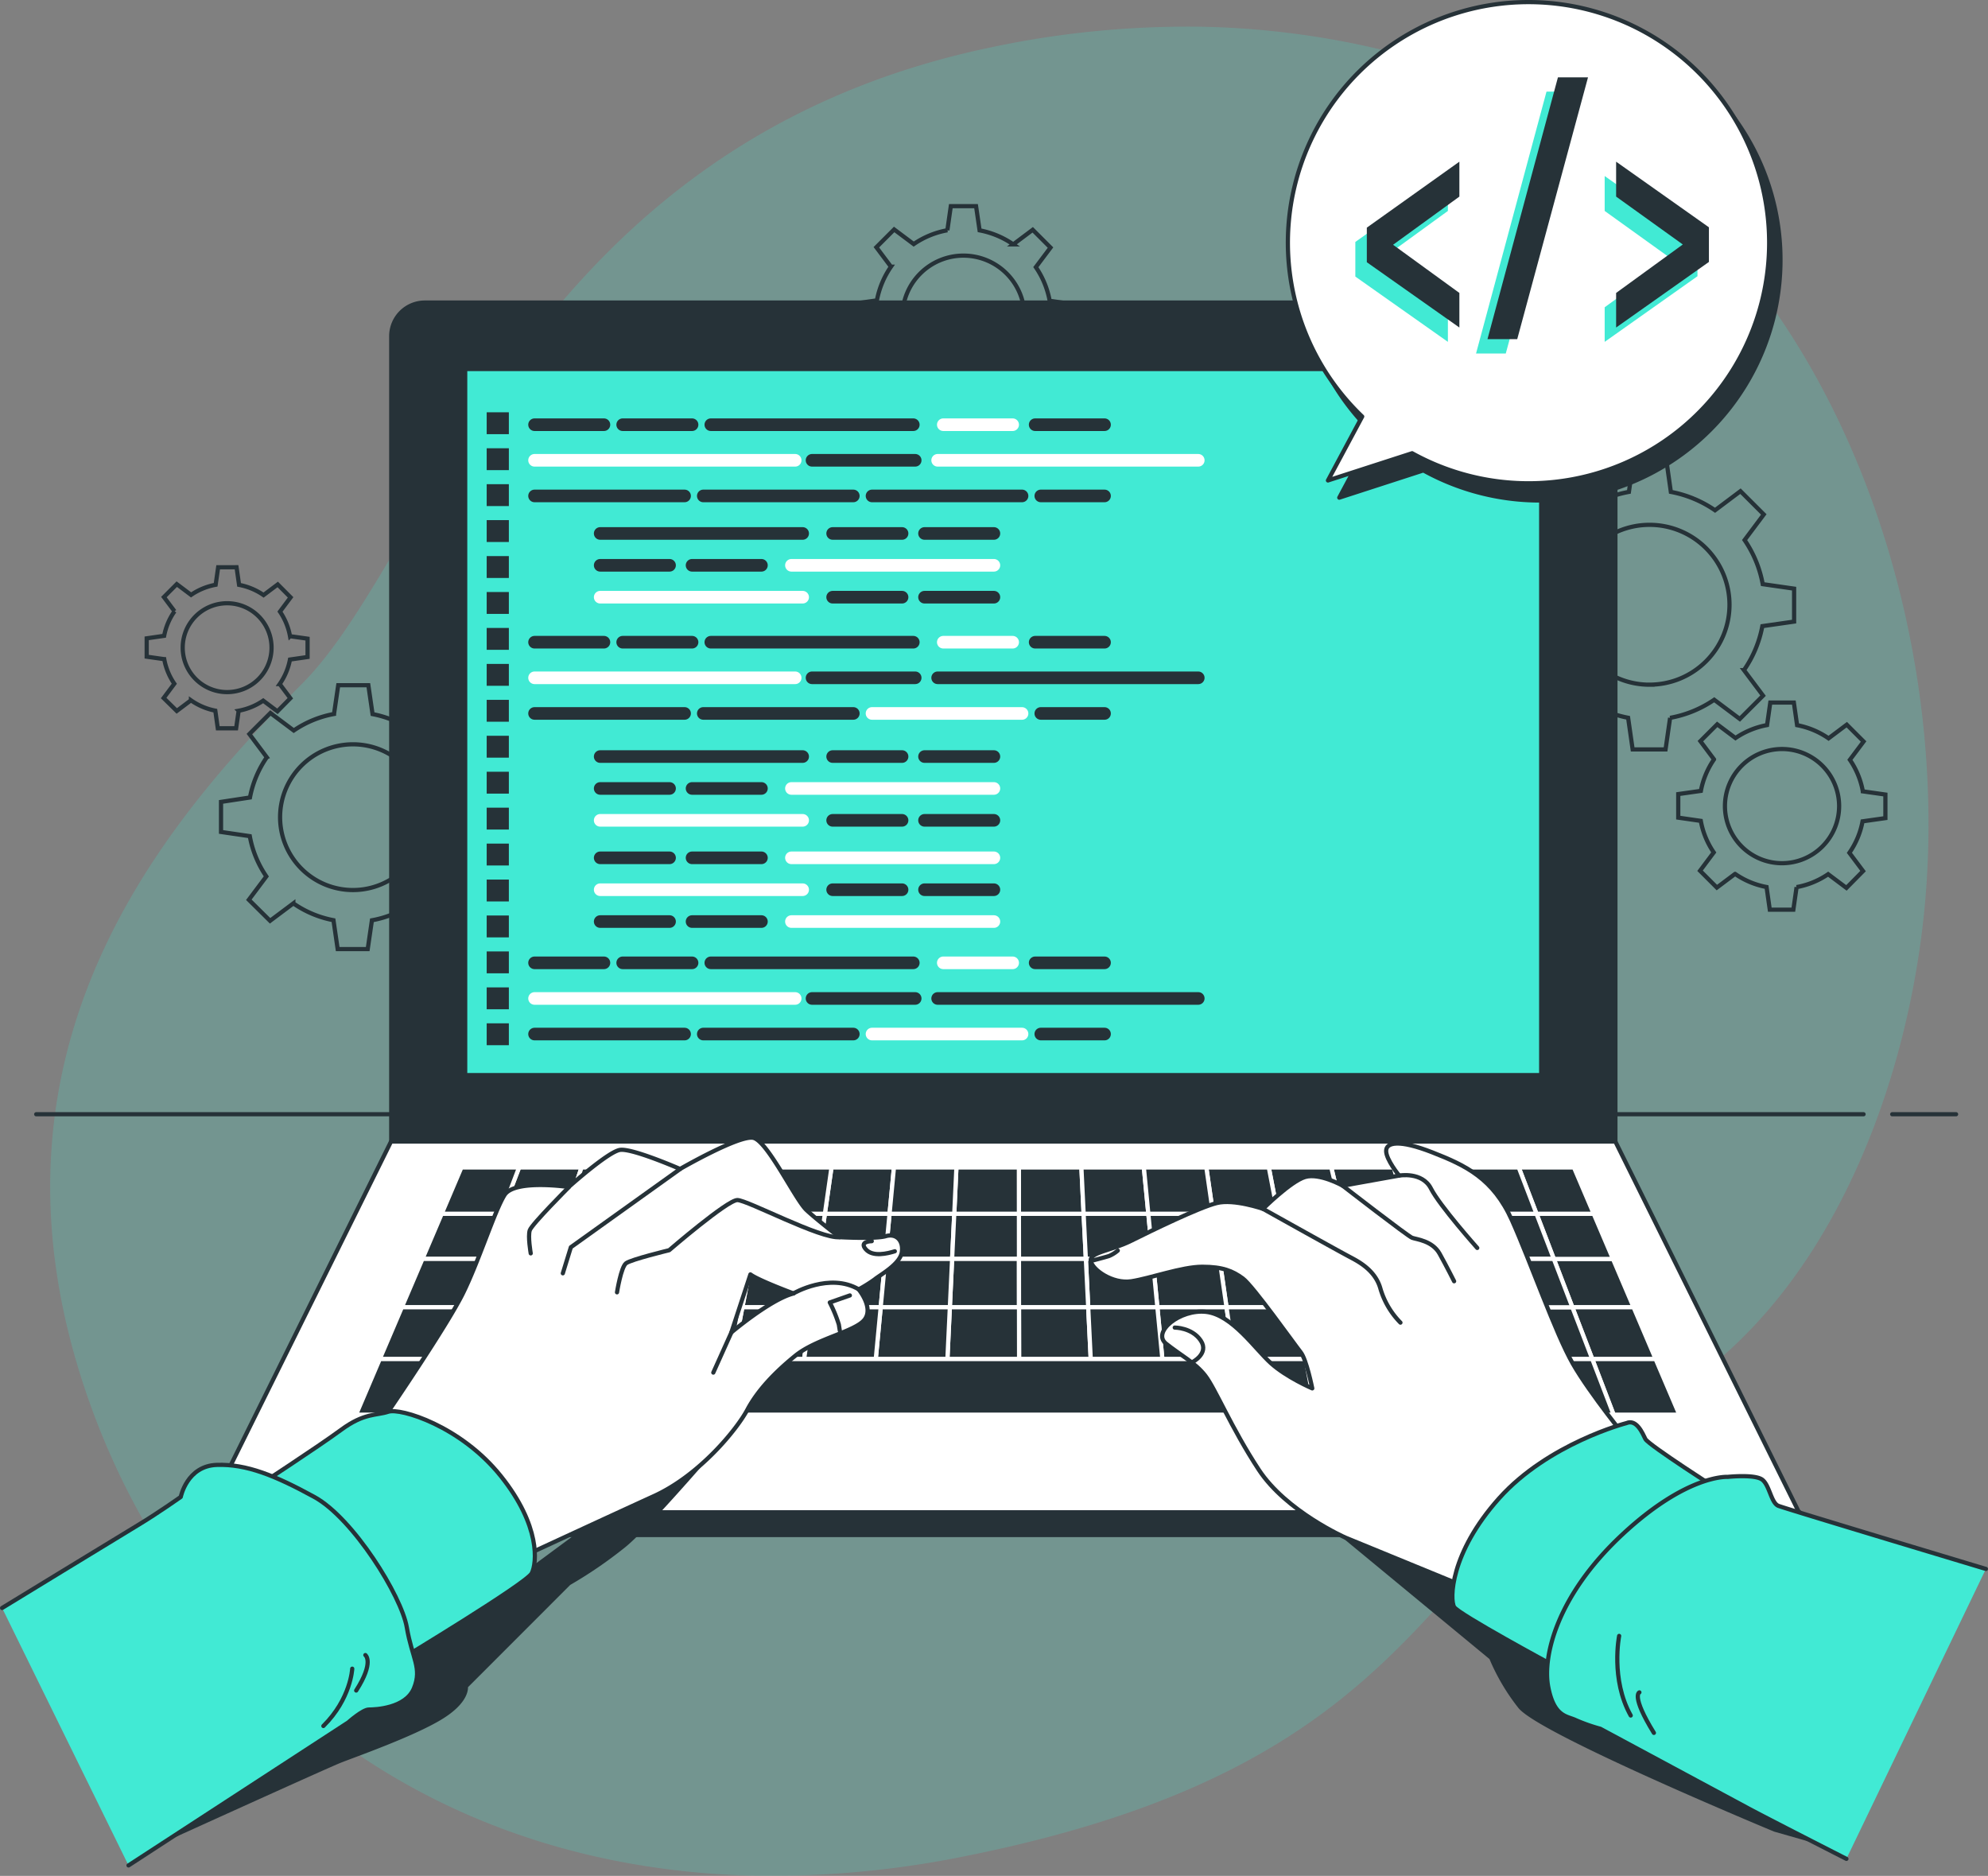 <svg xmlns="http://www.w3.org/2000/svg" viewBox="0 0 472.57 445.89"><rect x="0" y="0" width="472.57" height="445.89" fill="#808080" stroke="none"/><defs><style>.cls-1{opacity:0.2;}.cls-2,.cls-7{fill:#41ead4;}.cls-10,.cls-3,.cls-4,.cls-9{fill:none;}.cls-3,.cls-4,.cls-5,.cls-6,.cls-7,.cls-9{stroke:#263238;}.cls-10,.cls-3,.cls-5,.cls-6,.cls-7,.cls-8,.cls-9{stroke-linecap:round;stroke-linejoin:round;}.cls-4{stroke-miterlimit:10;}.cls-11,.cls-5,.cls-8{fill:#263238;}.cls-6{fill:#fff;}.cls-10,.cls-8{stroke:#fff;}.cls-10,.cls-9{stroke-width:3px;}</style></defs><g id="Background_Simple" data-name="Background Simple"><g class="cls-1"><path class="cls-2" d="M471,238.3c-4.94,41.8-24,90.4-62.14,112.73-57.6,33.74-52.78,85.63-165.2,108.2a230.54,230.54,0,0,1-49.84,4.7,191.28,191.28,0,0,1-24.47-2c-71.44-10.44-119.53-60.1-137.17-120C9,263,55.33,211.42,86.06,180.32s53.22-128,163.56-151a224.36,224.36,0,0,1,51.23-4.86c39.26,1,82.08,13.85,111.71,40.76q3.35,3,6.5,6.27C460.24,113.72,477.74,181.31,471,238.3Z" transform="translate(-13.98 -18.08)"/></g></g><g id="Table"><line class="cls-3" x1="449.8" y1="264.85" x2="464.98" y2="264.85"/><line class="cls-3" x1="8.61" y1="264.85" x2="442.99" y2="264.85"/></g><g id="Gears"><path class="cls-4" d="M440.46,165.83V158L433,156.93a27.14,27.14,0,0,0-4.31-10.48l4.56-6.09-5.54-5.53-6.05,4.54A27.34,27.34,0,0,0,411.16,135l-1.07-7.52h-7.83L401.19,135a27.18,27.18,0,0,0-10.49,4.31l-6.08-4.56-5.54,5.54,4.55,6.05a27,27,0,0,0-4.37,10.47l-7.53,1.07v7.83l7.5,1.07a27,27,0,0,0,4.3,10.49L379,183.32l5.54,5.54,6.06-4.54A27.23,27.23,0,0,0,401,188.69l1.08,7.52h7.82l1.08-7.5a27.07,27.07,0,0,0,10.49-4.3l6.08,4.56,5.53-5.54-4.54-6.06a27.08,27.08,0,0,0,4.37-10.46Zm-34.36,15a19,19,0,1,1,19-19A19,19,0,0,1,406.1,180.82Z" transform="translate(-13.98 -18.08)"/><path class="cls-4" d="M462.16,212.54v-5.6l-5.36-.76a19.35,19.35,0,0,0-3.08-7.5l3.26-4.35-4-4-4.33,3.25a19.5,19.5,0,0,0-7.48-3.13l-.77-5.38h-5.6l-.77,5.36a19.57,19.57,0,0,0-7.5,3.08l-4.35-3.26-4,4,3.24,4.33a19.53,19.53,0,0,0-3.12,7.49l-5.38.76v5.6l5.36.77a19.35,19.35,0,0,0,3.08,7.5l-3.26,4.35,4,4,4.33-3.25a19.33,19.33,0,0,0,7.48,3.12l.77,5.39h5.6l.77-5.37a19.4,19.4,0,0,0,7.5-3.07l4.35,3.26,3.95-4-3.25-4.34a19.28,19.28,0,0,0,3.13-7.48Zm-24.58,10.72a13.57,13.57,0,1,1,13.58-13.57A13.58,13.58,0,0,1,437.58,223.26Z" transform="translate(-13.98 -18.08)"/><path class="cls-4" d="M66.52,208.69v7.14l6.84,1a24.69,24.69,0,0,0,3.93,9.57l-4.16,5.55,5.05,5,5.53-4.14a24.81,24.81,0,0,0,9.54,4l1,6.86h7.14l1-6.84a24.6,24.6,0,0,0,9.57-3.93l5.55,4.16,5-5.05-4.15-5.53a24.81,24.81,0,0,0,4-9.54l6.87-1v-7.15l-6.84-1a24.91,24.91,0,0,0-3.93-9.57l4.16-5.55-5-5-5.53,4.15a24.85,24.85,0,0,0-9.55-4l-1-6.87H94.38l-1,6.84a24.85,24.85,0,0,0-9.57,3.93l-5.55-4.16-5,5,4.14,5.53a24.92,24.92,0,0,0-4,9.55ZM97.88,195a17.32,17.32,0,1,1-17.32,17.31A17.32,17.32,0,0,1,97.88,195Z" transform="translate(-13.98 -18.08)"/><path class="cls-4" d="M48.85,169.81v4.36l4.17.59a15.09,15.09,0,0,0,2.4,5.84L52.88,184,56,187.07l3.37-2.53A15.09,15.09,0,0,0,65.16,187l.59,4.19h4.36l.6-4.17a15.22,15.22,0,0,0,5.84-2.4l3.38,2.54L83,184.05l-2.53-3.38a15.07,15.07,0,0,0,2.44-5.82l4.18-.6v-4.36l-4.17-.59a15.23,15.23,0,0,0-2.39-5.84l2.53-3.39L80,157l-3.37,2.53a15.11,15.11,0,0,0-5.82-2.43l-.6-4.19H65.84l-.6,4.17a15.22,15.22,0,0,0-5.84,2.4L56,156.93,52.94,160l2.53,3.38A15,15,0,0,0,53,169.21ZM68,161.47A10.56,10.56,0,1,1,57.41,172,10.56,10.56,0,0,1,68,161.47Z" transform="translate(-13.98 -18.08)"/><path class="cls-4" d="M216.7,90.3v6l5.73.82a20.74,20.74,0,0,0,3.29,8l-3.49,4.65,4.23,4.23,4.64-3.47a20.78,20.78,0,0,0,8,3.34l.82,5.75h6l.82-5.73a20.9,20.9,0,0,0,8-3.29l4.64,3.48,4.23-4.23-3.47-4.63a20.67,20.67,0,0,0,3.34-8l5.76-.82v-6l-5.74-.82a20.68,20.68,0,0,0-3.29-8l3.49-4.65-4.23-4.23-4.63,3.47a20.82,20.82,0,0,0-8-3.34L246,67.08h-6l-.82,5.73a20.63,20.63,0,0,0-8,3.29l-4.65-3.48-4.23,4.23,3.47,4.63a20.82,20.82,0,0,0-3.34,8ZM243,78.84a14.51,14.51,0,1,1-14.51,14.51A14.51,14.51,0,0,1,243,78.84Z" transform="translate(-13.98 -18.08)"/></g><g id="Device"><path class="cls-5" d="M100.92,71.92H376a8,8,0,0,1,8,8V271.34a0,0,0,0,1,0,0H93a0,0,0,0,1,0,0V79.89A8,8,0,0,1,100.92,71.92Z"/><polygon class="cls-6" points="427.65 359.49 49.3 359.49 92.95 271.34 383.99 271.34 427.65 359.49"/><rect class="cls-7" x="110.58" y="87.71" width="255.78" height="167.84"/><polygon class="cls-8" points="226.33 299.24 226.84 288.5 211.46 288.5 210.44 299.24 226.33 299.24"/><polygon class="cls-8" points="258.12 299.24 257.59 288.5 242.21 288.5 242.22 299.24 258.12 299.24"/><polygon class="cls-8" points="340.89 310.73 357.33 310.73 353.47 299.24 337.58 299.24 340.89 310.73"/><polygon class="cls-8" points="210.44 299.24 211.46 288.5 196.08 288.5 194.55 299.24 210.44 299.24"/><polygon class="cls-8" points="178.66 299.24 180.7 288.5 165.32 288.5 162.76 299.24 178.66 299.24"/><polygon class="cls-8" points="321.69 299.24 319.1 288.5 303.73 288.5 305.79 299.24 321.69 299.24"/><polygon class="cls-8" points="337.58 299.24 334.48 288.5 319.1 288.5 321.69 299.24 337.58 299.24"/><polygon class="cls-8" points="162.76 299.24 165.32 288.5 149.95 288.5 146.87 299.24 162.76 299.24"/><polygon class="cls-8" points="274.01 299.24 272.97 288.5 257.59 288.5 258.12 299.24 274.01 299.24"/><polygon class="cls-8" points="353.47 299.24 349.86 288.5 334.48 288.5 337.58 299.24 353.47 299.24"/><polygon class="cls-8" points="305.79 299.24 303.73 288.5 288.35 288.5 289.9 299.24 305.79 299.24"/><polygon class="cls-8" points="289.9 299.24 288.35 288.5 272.97 288.5 274.01 299.24 289.9 299.24"/><polygon class="cls-8" points="242.22 299.24 242.21 288.5 226.84 288.5 226.33 299.24 242.22 299.24"/><polygon class="cls-8" points="130.98 299.24 115.09 299.24 110.7 310.73 127.14 310.73 130.98 299.24"/><polygon class="cls-8" points="134.57 288.5 119.19 288.5 115.09 299.24 130.98 299.24 134.57 288.5"/><polygon class="cls-8" points="146.87 299.24 149.95 288.5 134.57 288.5 130.98 299.24 146.87 299.24"/><polygon class="cls-8" points="106 323.04 100.94 336.26 118.61 336.26 123.03 323.04 106 323.04"/><polygon class="cls-8" points="127.14 310.73 110.7 310.73 106 323.04 123.03 323.04 127.14 310.73"/><polygon class="cls-8" points="123.03 323.04 118.61 336.26 136.27 336.26 140.06 323.04 123.03 323.04"/><polygon class="cls-8" points="194.55 299.24 196.08 288.5 180.7 288.5 178.66 299.24 194.55 299.24"/><polygon class="cls-8" points="192.91 310.73 194.55 299.24 178.66 299.24 176.47 310.73 192.91 310.73"/><polygon class="cls-8" points="176.47 310.73 178.66 299.24 162.76 299.24 160.02 310.73 176.47 310.73"/><polygon class="cls-8" points="209.35 310.73 210.44 299.24 194.55 299.24 192.91 310.73 209.35 310.73"/><polygon class="cls-8" points="146.87 299.24 130.98 299.24 127.14 310.73 143.58 310.73 146.87 299.24"/><polygon class="cls-8" points="344.43 323.04 361.46 323.04 357.33 310.73 340.89 310.73 344.43 323.04"/><polygon class="cls-8" points="160.02 310.73 162.76 299.24 146.87 299.24 143.58 310.73 160.02 310.73"/><polygon class="cls-8" points="127.14 310.73 123.03 323.04 140.06 323.04 143.58 310.73 127.14 310.73"/><polygon class="cls-8" points="308 310.73 305.79 299.24 289.9 299.24 291.56 310.73 308 310.73"/><polygon class="cls-8" points="291.56 310.73 289.9 299.24 274.01 299.24 275.12 310.73 291.56 310.73"/><polygon class="cls-8" points="340.89 310.73 337.58 299.24 321.69 299.24 324.44 310.73 340.89 310.73"/><polygon class="cls-8" points="242.23 310.73 242.22 299.24 226.33 299.24 225.79 310.73 242.23 310.73"/><polygon class="cls-8" points="275.12 310.73 274.01 299.24 258.12 299.24 258.68 310.73 275.12 310.73"/><polygon class="cls-8" points="258.68 310.73 258.12 299.24 242.22 299.24 242.23 310.73 258.68 310.73"/><polygon class="cls-8" points="225.79 310.73 226.33 299.24 210.44 299.24 209.35 310.73 225.79 310.73"/><polygon class="cls-8" points="275.12 310.73 276.31 323.04 293.34 323.04 291.56 310.73 275.12 310.73"/><polygon class="cls-8" points="291.56 310.73 293.34 323.04 310.37 323.04 308 310.73 291.56 310.73"/><polygon class="cls-8" points="143.58 310.73 140.06 323.04 157.09 323.04 160.02 310.73 143.58 310.73"/><polygon class="cls-8" points="308 310.73 310.37 323.04 327.4 323.04 324.44 310.73 308 310.73"/><polygon class="cls-8" points="242.23 310.73 242.25 323.04 259.28 323.04 258.68 310.73 242.23 310.73"/><polygon class="cls-8" points="324.44 310.73 327.4 323.04 344.43 323.04 340.89 310.73 324.44 310.73"/><polygon class="cls-8" points="258.68 310.73 259.28 323.04 276.31 323.04 275.12 310.73 258.68 310.73"/><polygon class="cls-8" points="176.47 310.73 174.12 323.04 191.15 323.04 192.91 310.73 176.47 310.73"/><polygon class="cls-8" points="160.02 310.73 157.09 323.04 174.12 323.04 176.47 310.73 160.02 310.73"/><polygon class="cls-8" points="225.79 310.73 225.21 323.04 242.25 323.04 242.23 310.73 225.79 310.73"/><polygon class="cls-8" points="209.35 310.73 208.18 323.04 225.21 323.04 225.79 310.73 209.35 310.73"/><polygon class="cls-8" points="192.91 310.73 191.15 323.04 208.18 323.04 209.35 310.73 192.91 310.73"/><polygon class="cls-8" points="324.44 310.73 321.69 299.24 305.79 299.24 308 310.73 324.44 310.73"/><polygon class="cls-8" points="134.57 288.5 138.24 277.5 123.39 277.5 119.19 288.5 134.57 288.5"/><polygon class="cls-8" points="119.19 288.5 105 288.5 100.42 299.24 115.09 299.24 119.19 288.5"/><polygon class="cls-8" points="123.39 277.5 109.68 277.5 105 288.5 119.19 288.5 123.39 277.5"/><polygon class="cls-8" points="115.09 299.24 100.42 299.24 95.52 310.73 110.7 310.73 115.09 299.24"/><polygon class="cls-8" points="110.7 310.73 95.52 310.73 90.27 323.04 106 323.04 110.7 310.73"/><polygon class="cls-8" points="106 323.04 90.27 323.04 84.64 336.26 100.94 336.26 106 323.04"/><polygon class="cls-8" points="369.36 299.24 373.77 310.73 388.32 310.73 383.42 299.24 369.36 299.24"/><polygon class="cls-8" points="378.5 323.04 393.56 323.04 388.32 310.73 373.77 310.73 378.5 323.04"/><polygon class="cls-8" points="383.57 336.26 399.2 336.26 393.56 323.04 378.5 323.04 383.57 336.26"/><polygon class="cls-8" points="257.59 288.5 257.06 277.5 242.2 277.5 242.21 288.5 257.59 288.5"/><polygon class="cls-8" points="369.36 299.24 383.42 299.24 378.84 288.5 365.24 288.5 369.36 299.24"/><polygon class="cls-8" points="361.46 323.04 378.5 323.04 373.77 310.73 357.33 310.73 361.46 323.04"/><polygon class="cls-8" points="149.95 288.5 153.09 277.5 138.24 277.5 134.57 288.5 149.95 288.5"/><polygon class="cls-8" points="349.86 288.5 353.47 299.24 369.36 299.24 365.24 288.5 349.86 288.5"/><polygon class="cls-8" points="378.84 288.5 374.15 277.5 361.02 277.5 365.24 288.5 378.84 288.5"/><polygon class="cls-8" points="365.24 288.5 361.02 277.5 346.17 277.5 349.86 288.5 365.24 288.5"/><polygon class="cls-8" points="310.37 323.04 312.92 336.26 330.58 336.26 327.4 323.04 310.37 323.04"/><polygon class="cls-8" points="365.91 336.26 383.57 336.26 378.5 323.04 361.46 323.04 365.91 336.26"/><polygon class="cls-8" points="349.86 288.5 346.17 277.5 331.31 277.5 334.48 288.5 349.86 288.5"/><polygon class="cls-8" points="344.43 323.04 348.24 336.26 365.91 336.26 361.46 323.04 344.43 323.04"/><polygon class="cls-8" points="327.4 323.04 330.58 336.26 348.24 336.26 344.43 323.04 327.4 323.04"/><polygon class="cls-8" points="357.33 310.73 373.77 310.73 369.36 299.24 353.47 299.24 357.33 310.73"/><polygon class="cls-8" points="211.46 288.5 212.5 277.5 197.65 277.5 196.08 288.5 211.46 288.5"/><polygon class="cls-8" points="334.48 288.5 331.31 277.5 316.46 277.5 319.1 288.5 334.48 288.5"/><polygon class="cls-8" points="196.08 288.5 197.65 277.5 182.8 277.5 180.7 288.5 196.08 288.5"/><polygon class="cls-8" points="242.21 288.5 242.2 277.5 227.35 277.5 226.84 288.5 242.21 288.5"/><polygon class="cls-8" points="180.7 288.5 182.8 277.5 167.95 277.5 165.32 288.5 180.7 288.5"/><polygon class="cls-8" points="165.32 288.5 167.95 277.5 153.09 277.5 149.95 288.5 165.32 288.5"/><polygon class="cls-8" points="226.84 288.5 227.35 277.5 212.5 277.5 211.46 288.5 226.84 288.5"/><polygon class="cls-8" points="319.1 288.5 316.46 277.5 301.61 277.5 303.73 288.5 319.1 288.5"/><polygon class="cls-8" points="303.73 288.5 301.61 277.5 286.76 277.5 288.35 288.5 303.73 288.5"/><polygon class="cls-8" points="272.97 288.5 271.91 277.5 257.06 277.5 257.59 288.5 272.97 288.5"/><polygon class="cls-8" points="310.37 323.04 293.34 323.04 276.31 323.04 259.28 323.04 242.25 323.04 225.21 323.04 208.18 323.04 191.15 323.04 174.12 323.04 157.09 323.04 140.06 323.04 136.27 336.26 153.94 336.26 171.6 336.26 189.26 336.26 206.93 336.26 224.59 336.26 242.26 336.26 259.92 336.26 277.59 336.26 295.25 336.26 312.92 336.26 310.37 323.04"/><polygon class="cls-8" points="288.35 288.5 286.76 277.5 271.91 277.5 272.97 288.5 288.35 288.5"/><rect class="cls-5" x="49.3" y="359.49" width="378.52" height="5.37"/></g><g id="Coding"><line class="cls-9" x1="127.07" y1="100.95" x2="143.56" y2="100.95"/><line class="cls-10" x1="127.07" y1="109.41" x2="189.02" y2="109.41"/><line class="cls-10" x1="222.89" y1="109.41" x2="284.84" y2="109.41"/><line class="cls-9" x1="193.03" y1="109.41" x2="217.55" y2="109.41"/><line class="cls-9" x1="127.07" y1="117.88" x2="162.73" y2="117.88"/><line class="cls-9" x1="167.18" y1="117.88" x2="202.84" y2="117.88"/><line class="cls-9" x1="207.29" y1="117.88" x2="242.95" y2="117.88"/><line class="cls-9" x1="247.41" y1="117.88" x2="262.56" y2="117.88"/><line class="cls-9" x1="148.02" y1="100.95" x2="164.51" y2="100.95"/><line class="cls-9" x1="246.07" y1="100.95" x2="262.56" y2="100.95"/><line class="cls-10" x1="224.23" y1="100.95" x2="240.72" y2="100.95"/><line class="cls-9" x1="168.97" y1="100.95" x2="217.1" y2="100.95"/><line class="cls-9" x1="127.07" y1="152.65" x2="143.56" y2="152.65"/><line class="cls-10" x1="127.07" y1="161.11" x2="189.02" y2="161.11"/><line class="cls-9" x1="222.89" y1="161.11" x2="284.84" y2="161.11"/><line class="cls-9" x1="193.03" y1="161.11" x2="217.55" y2="161.11"/><line class="cls-9" x1="127.07" y1="169.58" x2="162.73" y2="169.58"/><line class="cls-9" x1="167.18" y1="169.58" x2="202.84" y2="169.58"/><line class="cls-10" x1="207.29" y1="169.58" x2="242.95" y2="169.58"/><line class="cls-9" x1="247.41" y1="169.58" x2="262.56" y2="169.58"/><line class="cls-9" x1="148.02" y1="152.65" x2="164.51" y2="152.65"/><line class="cls-9" x1="246.07" y1="152.65" x2="262.56" y2="152.65"/><line class="cls-10" x1="224.23" y1="152.65" x2="240.72" y2="152.65"/><line class="cls-9" x1="168.97" y1="152.65" x2="217.1" y2="152.65"/><line class="cls-9" x1="127.07" y1="228.86" x2="143.56" y2="228.86"/><line class="cls-10" x1="127.07" y1="237.33" x2="189.02" y2="237.33"/><line class="cls-9" x1="222.89" y1="237.33" x2="284.84" y2="237.33"/><line class="cls-9" x1="193.03" y1="237.33" x2="217.55" y2="237.33"/><line class="cls-9" x1="127.07" y1="245.79" x2="162.73" y2="245.79"/><line class="cls-9" x1="167.18" y1="245.79" x2="202.84" y2="245.79"/><line class="cls-10" x1="207.29" y1="245.79" x2="242.95" y2="245.79"/><line class="cls-9" x1="247.41" y1="245.79" x2="262.56" y2="245.79"/><line class="cls-9" x1="148.02" y1="228.86" x2="164.51" y2="228.86"/><line class="cls-9" x1="246.07" y1="228.86" x2="262.56" y2="228.86"/><line class="cls-10" x1="224.23" y1="228.86" x2="240.72" y2="228.86"/><line class="cls-9" x1="168.97" y1="228.86" x2="217.1" y2="228.86"/><line class="cls-9" x1="219.77" y1="126.8" x2="236.26" y2="126.8"/><line class="cls-9" x1="197.93" y1="126.8" x2="214.43" y2="126.8"/><line class="cls-9" x1="142.67" y1="126.8" x2="190.8" y2="126.8"/><line class="cls-9" x1="219.77" y1="141.95" x2="236.26" y2="141.95"/><line class="cls-9" x1="197.93" y1="141.95" x2="214.43" y2="141.95"/><line class="cls-10" x1="142.67" y1="141.95" x2="190.8" y2="141.95"/><line class="cls-9" x1="159.16" y1="134.37" x2="142.67" y2="134.37"/><line class="cls-9" x1="181" y1="134.37" x2="164.51" y2="134.37"/><line class="cls-10" x1="236.26" y1="134.37" x2="188.13" y2="134.37"/><line class="cls-9" x1="219.77" y1="179.83" x2="236.26" y2="179.83"/><line class="cls-9" x1="197.93" y1="179.83" x2="214.43" y2="179.83"/><line class="cls-9" x1="142.67" y1="179.83" x2="190.8" y2="179.83"/><line class="cls-9" x1="219.77" y1="194.99" x2="236.26" y2="194.99"/><line class="cls-9" x1="197.93" y1="194.99" x2="214.43" y2="194.99"/><line class="cls-10" x1="142.67" y1="194.99" x2="190.8" y2="194.99"/><line class="cls-9" x1="159.16" y1="187.41" x2="142.67" y2="187.41"/><line class="cls-9" x1="181" y1="187.41" x2="164.51" y2="187.41"/><line class="cls-10" x1="236.26" y1="187.41" x2="188.13" y2="187.41"/><line class="cls-9" x1="159.16" y1="203.9" x2="142.67" y2="203.9"/><line class="cls-9" x1="181" y1="203.9" x2="164.51" y2="203.9"/><line class="cls-10" x1="236.26" y1="203.9" x2="188.13" y2="203.9"/><line class="cls-9" x1="159.16" y1="219.05" x2="142.67" y2="219.05"/><line class="cls-9" x1="181" y1="219.05" x2="164.51" y2="219.05"/><line class="cls-10" x1="236.26" y1="219.05" x2="188.13" y2="219.05"/><line class="cls-9" x1="219.77" y1="211.48" x2="236.26" y2="211.48"/><line class="cls-9" x1="197.93" y1="211.48" x2="214.43" y2="211.48"/><line class="cls-10" x1="142.67" y1="211.48" x2="190.8" y2="211.48"/><rect class="cls-11" x="115.69" y="98" width="5.27" height="5.2"/><rect class="cls-11" x="115.69" y="106.55" width="5.27" height="5.2"/><rect class="cls-11" x="115.69" y="115.09" width="5.27" height="5.2"/><rect class="cls-11" x="115.69" y="123.63" width="5.27" height="5.2"/><rect class="cls-11" x="115.69" y="132.18" width="5.27" height="5.2"/><rect class="cls-11" x="115.69" y="140.72" width="5.27" height="5.2"/><rect class="cls-11" x="115.69" y="149.26" width="5.27" height="5.2"/><rect class="cls-11" x="115.69" y="157.81" width="5.27" height="5.2"/><rect class="cls-11" x="115.69" y="166.35" width="5.27" height="5.2"/><rect class="cls-11" x="115.69" y="174.89" width="5.27" height="5.2"/><rect class="cls-11" x="115.69" y="183.44" width="5.27" height="5.2"/><rect class="cls-11" x="115.69" y="191.98" width="5.27" height="5.2"/><rect class="cls-11" x="115.69" y="200.52" width="5.27" height="5.2"/><rect class="cls-11" x="115.69" y="209.07" width="5.27" height="5.2"/><rect class="cls-11" x="115.69" y="217.61" width="5.27" height="5.2"/><rect class="cls-11" x="115.69" y="226.15" width="5.27" height="5.2"/><rect class="cls-11" x="115.69" y="234.7" width="5.27" height="5.2"/><rect class="cls-11" x="115.69" y="243.24" width="5.27" height="5.2"/></g><g id="Speech_Bubble" data-name="Speech Bubble"><path class="cls-5" d="M380,22.66a57.18,57.18,0,0,0-39.52,98.51l-8.14,15.2,20-6.48A57.19,57.19,0,1,0,380,22.66Z" transform="translate(-13.98 -18.08)"/><path class="cls-6" d="M377.31,18.58a57.18,57.18,0,0,0-39.52,98.51l-8.14,15.19,20-6.47A57.19,57.19,0,1,0,377.31,18.58Z" transform="translate(-13.98 -18.08)"/></g><g id="Code"><path class="cls-2" d="M358.16,99.34l-22-15.52V75.59l22-15.67v8.3L342.41,79.67l15.75,11.45Z" transform="translate(-13.98 -18.08)"/><path class="cls-2" d="M364.85,102.11,381.6,39.86h7.15l-16.83,62.25Z" transform="translate(-13.98 -18.08)"/><path class="cls-2" d="M395.43,99.34V91.12l15.83-11.53L395.43,68.22v-8.3l22.06,15.6v8.22Z" transform="translate(-13.98 -18.08)"/><path class="cls-11" d="M360.89,95.93l-22-15.52V72.19l22-15.68v8.3L345.13,76.26l15.76,11.45Z" transform="translate(-13.98 -18.08)"/><path class="cls-11" d="M367.57,98.7l16.75-62.24h7.15L374.64,98.7Z" transform="translate(-13.98 -18.08)"/><path class="cls-11" d="M398.15,95.93V87.71L414,76.19,398.15,64.81v-8.3l22.06,15.6v8.23Z" transform="translate(-13.98 -18.08)"/></g><g id="Hand_2" data-name="Hand 2"><path class="cls-5" d="M333.83,383.53l34.63,28.59a49.6,49.6,0,0,0,6.81,11.57c4.77,6.13,60.6,29.28,60.6,29.28l9.53,2.72-104.17-78.3Z" transform="translate(-13.98 -18.08)"/><path class="cls-6" d="M401.28,360.82s-9.29-11.36-13.42-18.58-10-24.09-14.46-34.07-11-13.07-18.92-16.17-11-2.41-11-.34,3.1,5.85,3.1,5.85l-13.42,2.41s-5.51-3.1-8.95-2.07-10,7.57-10,7.57-6.88-2.41-11-1.38-15.48,6.54-20.3,8.95-10,2.75-9.64,4.82,5.17,5.5,9.64,4.82,12-3.45,16.86-3.45,7.22,1,9.63,2.76,12.39,15.83,13.77,17.55,2.75,8.6,2.75,8.6-6.07-2.59-9.85-6-9.2-11.51-15.4-12.19-12.94,4.81-9.5,7.56,6.88,4.47,9.29,7.57,6.19,12.39,12.73,22.37,20.64,16.17,20.64,16.17l29.25,12s7.57-17.89,21.68-22.71S403,366,403,366Z" transform="translate(-13.98 -18.08)"/><path class="cls-3" d="M273.27,317.81s3.36-.86,4.33-1.18a7.94,7.94,0,0,0,2.09-1.29" transform="translate(-13.98 -18.08)"/><path class="cls-3" d="M314.22,305.42s15.85,8.87,20.32,11.27c1.84,1,6.2,3,7.54,7.54a19.16,19.16,0,0,0,4.8,8.23" transform="translate(-13.98 -18.08)"/><path class="cls-3" d="M333.15,299.92s15.48,12,16.51,12.38,4.82.69,6.54,3.79,3.44,6.54,3.44,6.54" transform="translate(-13.98 -18.08)"/><path class="cls-3" d="M346.57,297.51s5.5-1,7.57,3.09,11,14.11,11,14.11" transform="translate(-13.98 -18.08)"/><path class="cls-3" d="M297.36,341.89s4.13-2.06,2.06-5.16-6.19-3.09-6.19-3.09" transform="translate(-13.98 -18.08)"/><path class="cls-7" d="M400.59,356.35s-18.58,4.81-30.28,17.89-11.7,24.09-10.67,25.81S383,413.81,383,413.81s13.76-26.5,23.4-33S423,372.52,423,372.52s-17.2-11-17.89-12.39S403,355.31,400.59,356.35Z" transform="translate(-13.98 -18.08)"/><path class="cls-7" d="M452.89,459.92s-18.93-9.64-23.4-12.05L394.39,429a41.74,41.74,0,0,1-5.85-2.06c-2.06-1-5.16-.69-6.53-7.92s2.06-21.68,17.55-36.13,25.11-13.76,25.11-13.76,6.54-.69,8.26.69,2.07,5.5,3.79,6.19,49.33,15,49.33,15" transform="translate(-13.98 -18.08)"/><path class="cls-3" d="M398.87,406.93s-2.07,10.32,2.75,18.92" transform="translate(-13.98 -18.08)"/><path class="cls-3" d="M403.68,420.35s-2.06.69,3.45,9.63" transform="translate(-13.98 -18.08)"/></g><g id="Hand_1" data-name="Hand 1"><path class="cls-5" d="M191.65,353.16s-22.68,27-29.49,32.4a103.73,103.73,0,0,1-12.94,8.85l-24.51,24.52s.68,3.4-6.12,7.49-20.43,8.85-23.83,10.21S53.9,455,53.9,455Z" transform="translate(-13.98 -18.08)"/><path class="cls-6" d="M224.55,311.91c-2.38.72-11,.24-11,.24s-5.24-4-7.86-6.44-9.3-16.45-12.64-17.17-17.41,7.4-17.41,7.4-11.44-5-14.3-4.53-12.17,8.82-12.17,8.82-12.87-1.91-15.26,1.91-6.2,16-10,23.6-17.65,27.9-17.65,27.9l-1.9,2.62s2.86,1,11.68,5.49,22.89,26,22.89,26,19.55-9.06,30.52-14.07,19.79-16,22.18-20.51,6.44-8.82,11.44-12.87,14.31-5.73,16.46-8.59-1.44-7.15-1.44-7.15a34.73,34.73,0,0,0,3.82-2.39c1.19-1,6-3.57,6.44-6.43S226.94,311.2,224.55,311.91ZM187.83,334.8,192.36,321c1.91,1.43,10.26,4.53,10.26,4.53C197.13,326.93,187.83,334.8,187.83,334.8Z" transform="translate(-13.98 -18.08)"/><path class="cls-3" d="M140.14,316s-.71-4.06-.23-5.49,9.29-10.25,9.29-10.25" transform="translate(-13.98 -18.08)"/><polyline class="cls-3" points="133.79 302.66 135.7 296.46 161.69 277.86"/><path class="cls-3" d="M160.65,325.26s.95-6,2.15-6.91,10.25-3.1,10.25-3.1,13.83-11.92,16.21-11.92,19.79,9.3,24.32,8.82" transform="translate(-13.98 -18.08)"/><path class="cls-3" d="M221.21,313.1s-3.1,0-1.43,1.92,5.24,1,6.91.48" transform="translate(-13.98 -18.08)"/><path class="cls-3" d="M202.62,325.5s8.58-5,15.49-.95" transform="translate(-13.98 -18.08)"/><path class="cls-3" d="M216,326l-4.77,1.67a32.23,32.23,0,0,1,2.15,5.24l.23,1.44" transform="translate(-13.98 -18.08)"/><line class="cls-3" x1="173.85" y1="316.73" x2="169.56" y2="326.26"/><path class="cls-7" d="M74.57,371.76s15-9.77,20.51-13.83,8.34-3.34,11.2-4.29S123.45,357,133,368.9s8.58,20.74,7.39,23.13-31.23,20.51-31.23,20.51-4.3-17.17-16.93-27.43S74.57,371.76,74.57,371.76Z" transform="translate(-13.98 -18.08)"/><path class="cls-7" d="M14.48,400.29s27.83-17,32.47-19.8,10-6.6,10-6.6,1.46-7.36,8.54-7.61,13.92,2.54,23.19,7.61,20.75,23.61,22,31,3.66,9.64,1.71,14.46-9.28,5.08-10.74,5.08-4.88,3.05-4.88,3.05l-52.24,34" transform="translate(-13.98 -18.08)"/><path class="cls-3" d="M100.83,411.48s2.18,1.62-2.18,8.43" transform="translate(-13.98 -18.08)"/><path class="cls-3" d="M97.71,414.72s-.31,7.14-6.86,13.62" transform="translate(-13.98 -18.08)"/></g></svg>